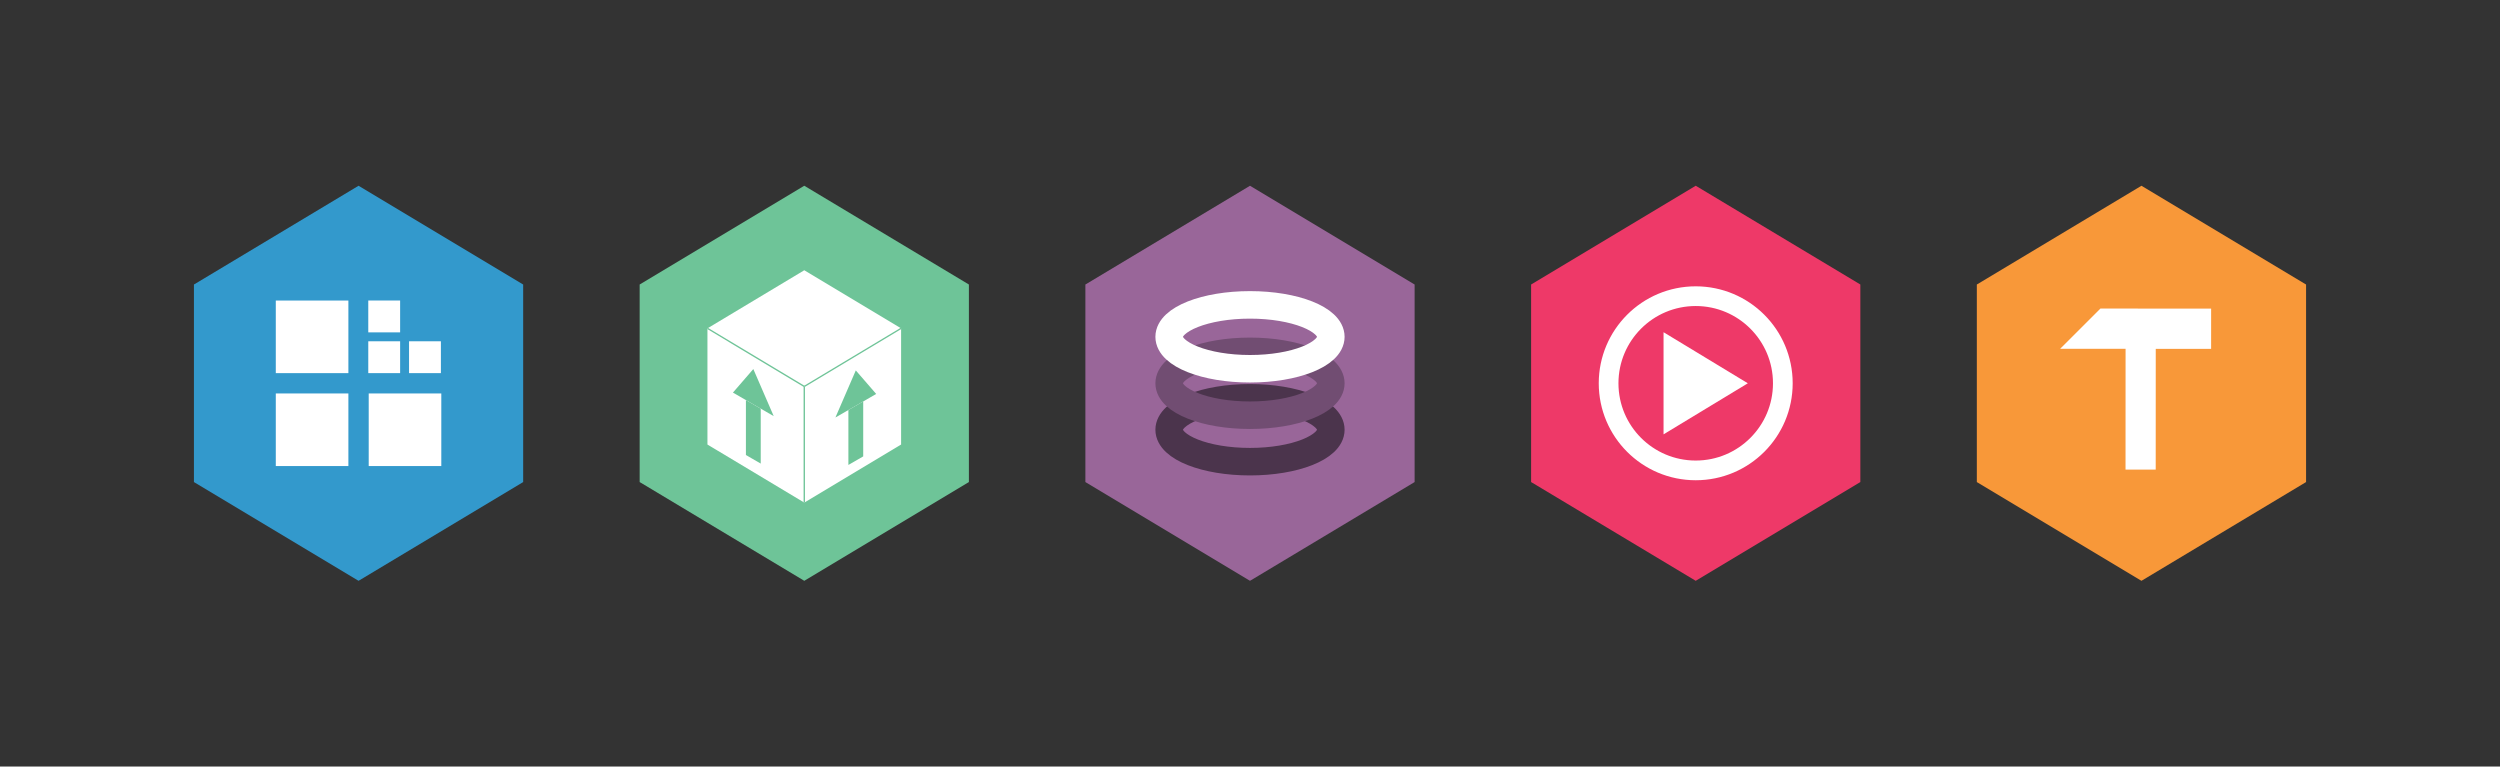 <?xml version="1.0" encoding="utf-8"?>
<!-- Generator: Adobe Illustrator 16.0.0, SVG Export Plug-In . SVG Version: 6.00 Build 0)  -->
<!DOCTYPE svg PUBLIC "-//W3C//DTD SVG 1.1//EN" "http://www.w3.org/Graphics/SVG/1.1/DTD/svg11.dtd">
<svg version="1.1" id="Layer_1" xmlns="http://www.w3.org/2000/svg" xmlns:xlink="http://www.w3.org/1999/xlink" x="0px" y="0px"
	 width="430.479px" height="131.994px" viewBox="0 0 430.479 131.994" enable-background="new 0 0 430.479 131.994"
	 xml:space="preserve">
<rect x="0" y="0" width="430.479" height="131.994" fill="#333333" stroke="none"/>
<g>
	<polygon fill="#6EC498" points="166.836,83.006 138.489,100.011 110.143,83.006 110.143,48.991 138.489,31.983 166.836,48.991 	"/>
	<polygon fill="#FFFFFF" points="155.162,76.545 138.489,86.547 121.816,76.545 121.816,56.537 138.489,46.533 155.162,56.537 	"/>
	<g>
		
			<line fill="none" stroke="#6FC498" stroke-width="0.235" stroke-miterlimit="10" x1="121.816" y1="56.537" x2="138.489" y2="66.541"/>
		
			<line fill="none" stroke="#6FC498" stroke-width="0.235" stroke-miterlimit="10" x1="155.162" y1="56.537" x2="138.489" y2="66.541"/>
		
			<line fill="none" stroke="#6FC498" stroke-width="0.235" stroke-miterlimit="10" x1="138.489" y1="66.541" x2="138.489" y2="86.547"/>
	</g>
	<g>
		<polygon fill="#6EC498" points="130.991,79.825 128.44,78.352 128.44,68.892 130.991,70.365 		"/>
		<polygon fill="#6EC498" points="126.205,67.601 129.716,63.547 133.228,71.656 		"/>
	</g>
	<g>
		<polygon fill="#6EC498" points="148.638,78.587 146.086,80.06 146.086,70.6 148.638,69.127 		"/>
		<polygon fill="#6EC498" points="143.851,71.891 147.361,63.783 150.873,67.836 		"/>
	</g>
</g>
<g>
	<g>
		<polygon fill="#3399CC" points="90.086,83.006 61.739,100.011 33.393,83.006 33.393,48.991 61.739,31.983 90.086,48.991 		"/>
	</g>
	<g>
		<rect x="47.489" y="67.75" fill-rule="evenodd" clip-rule="evenodd" fill="#FFFFFF" width="12.5" height="12.5"/>
		<rect x="63.489" y="67.75" fill-rule="evenodd" clip-rule="evenodd" fill="#FFFFFF" width="12.5" height="12.5"/>
		<rect x="47.489" y="51.75" fill-rule="evenodd" clip-rule="evenodd" fill="#FFFFFF" width="12.5" height="12.5"/>
		<rect x="63.414" y="58.766" fill-rule="evenodd" clip-rule="evenodd" fill="#FFFFFF" width="5.484" height="5.484"/>
		<rect x="70.435" y="58.766" fill-rule="evenodd" clip-rule="evenodd" fill="#FFFFFF" width="5.484" height="5.484"/>
		<rect x="63.414" y="51.745" fill-rule="evenodd" clip-rule="evenodd" fill="#FFFFFF" width="5.484" height="5.486"/>
	</g>
</g>
<g>
	<g>
		<polygon fill="#996699" points="243.586,83.006 215.239,100.01 186.893,83.006 186.893,48.991 215.239,31.983 243.586,48.991 		
			"/>
	</g>
	<g>
		
			<ellipse fill="none" stroke="#4B344C" stroke-width="4.738" stroke-miterlimit="10" cx="215.239" cy="73.997" rx="13.92" ry="5.5"/>
		
			<ellipse fill="none" stroke="#714D72" stroke-width="4.738" stroke-miterlimit="10" cx="215.239" cy="65.997" rx="13.92" ry="5.5"/>
		
			<ellipse fill="none" stroke="#FFFFFF" stroke-width="4.738" stroke-miterlimit="10" cx="215.239" cy="57.997" rx="13.92" ry="5.5"/>
	</g>
</g>
<g>
	<g>
		<polygon fill="#F89839" points="397.086,83.006 368.74,100.011 340.393,83.006 340.393,48.991 368.74,31.983 397.086,48.991 		"/>
	</g>
	<polygon fill="#FFFFFF" points="365.998,80.862 366.006,60.064 354.738,60.06 361.676,53.129 380.738,53.139 380.736,60.072 
		371.203,60.068 371.195,80.864 	"/>
</g>
<polygon fill="#EE3968" points="320.336,83.006 291.988,100.011 263.643,83.006 263.643,48.991 291.988,31.983 320.336,48.991 "/>
<circle fill="none" stroke="#FFFFFF" stroke-width="3.393" cx="291.988" cy="65.998" r="15"/>
<g>
	<polygon fill="#FFFFFF" points="286.449,57.204 293.703,61.6 300.959,65.999 293.703,70.395 286.449,74.792 286.449,65.999 	"/>
</g>
</svg>
